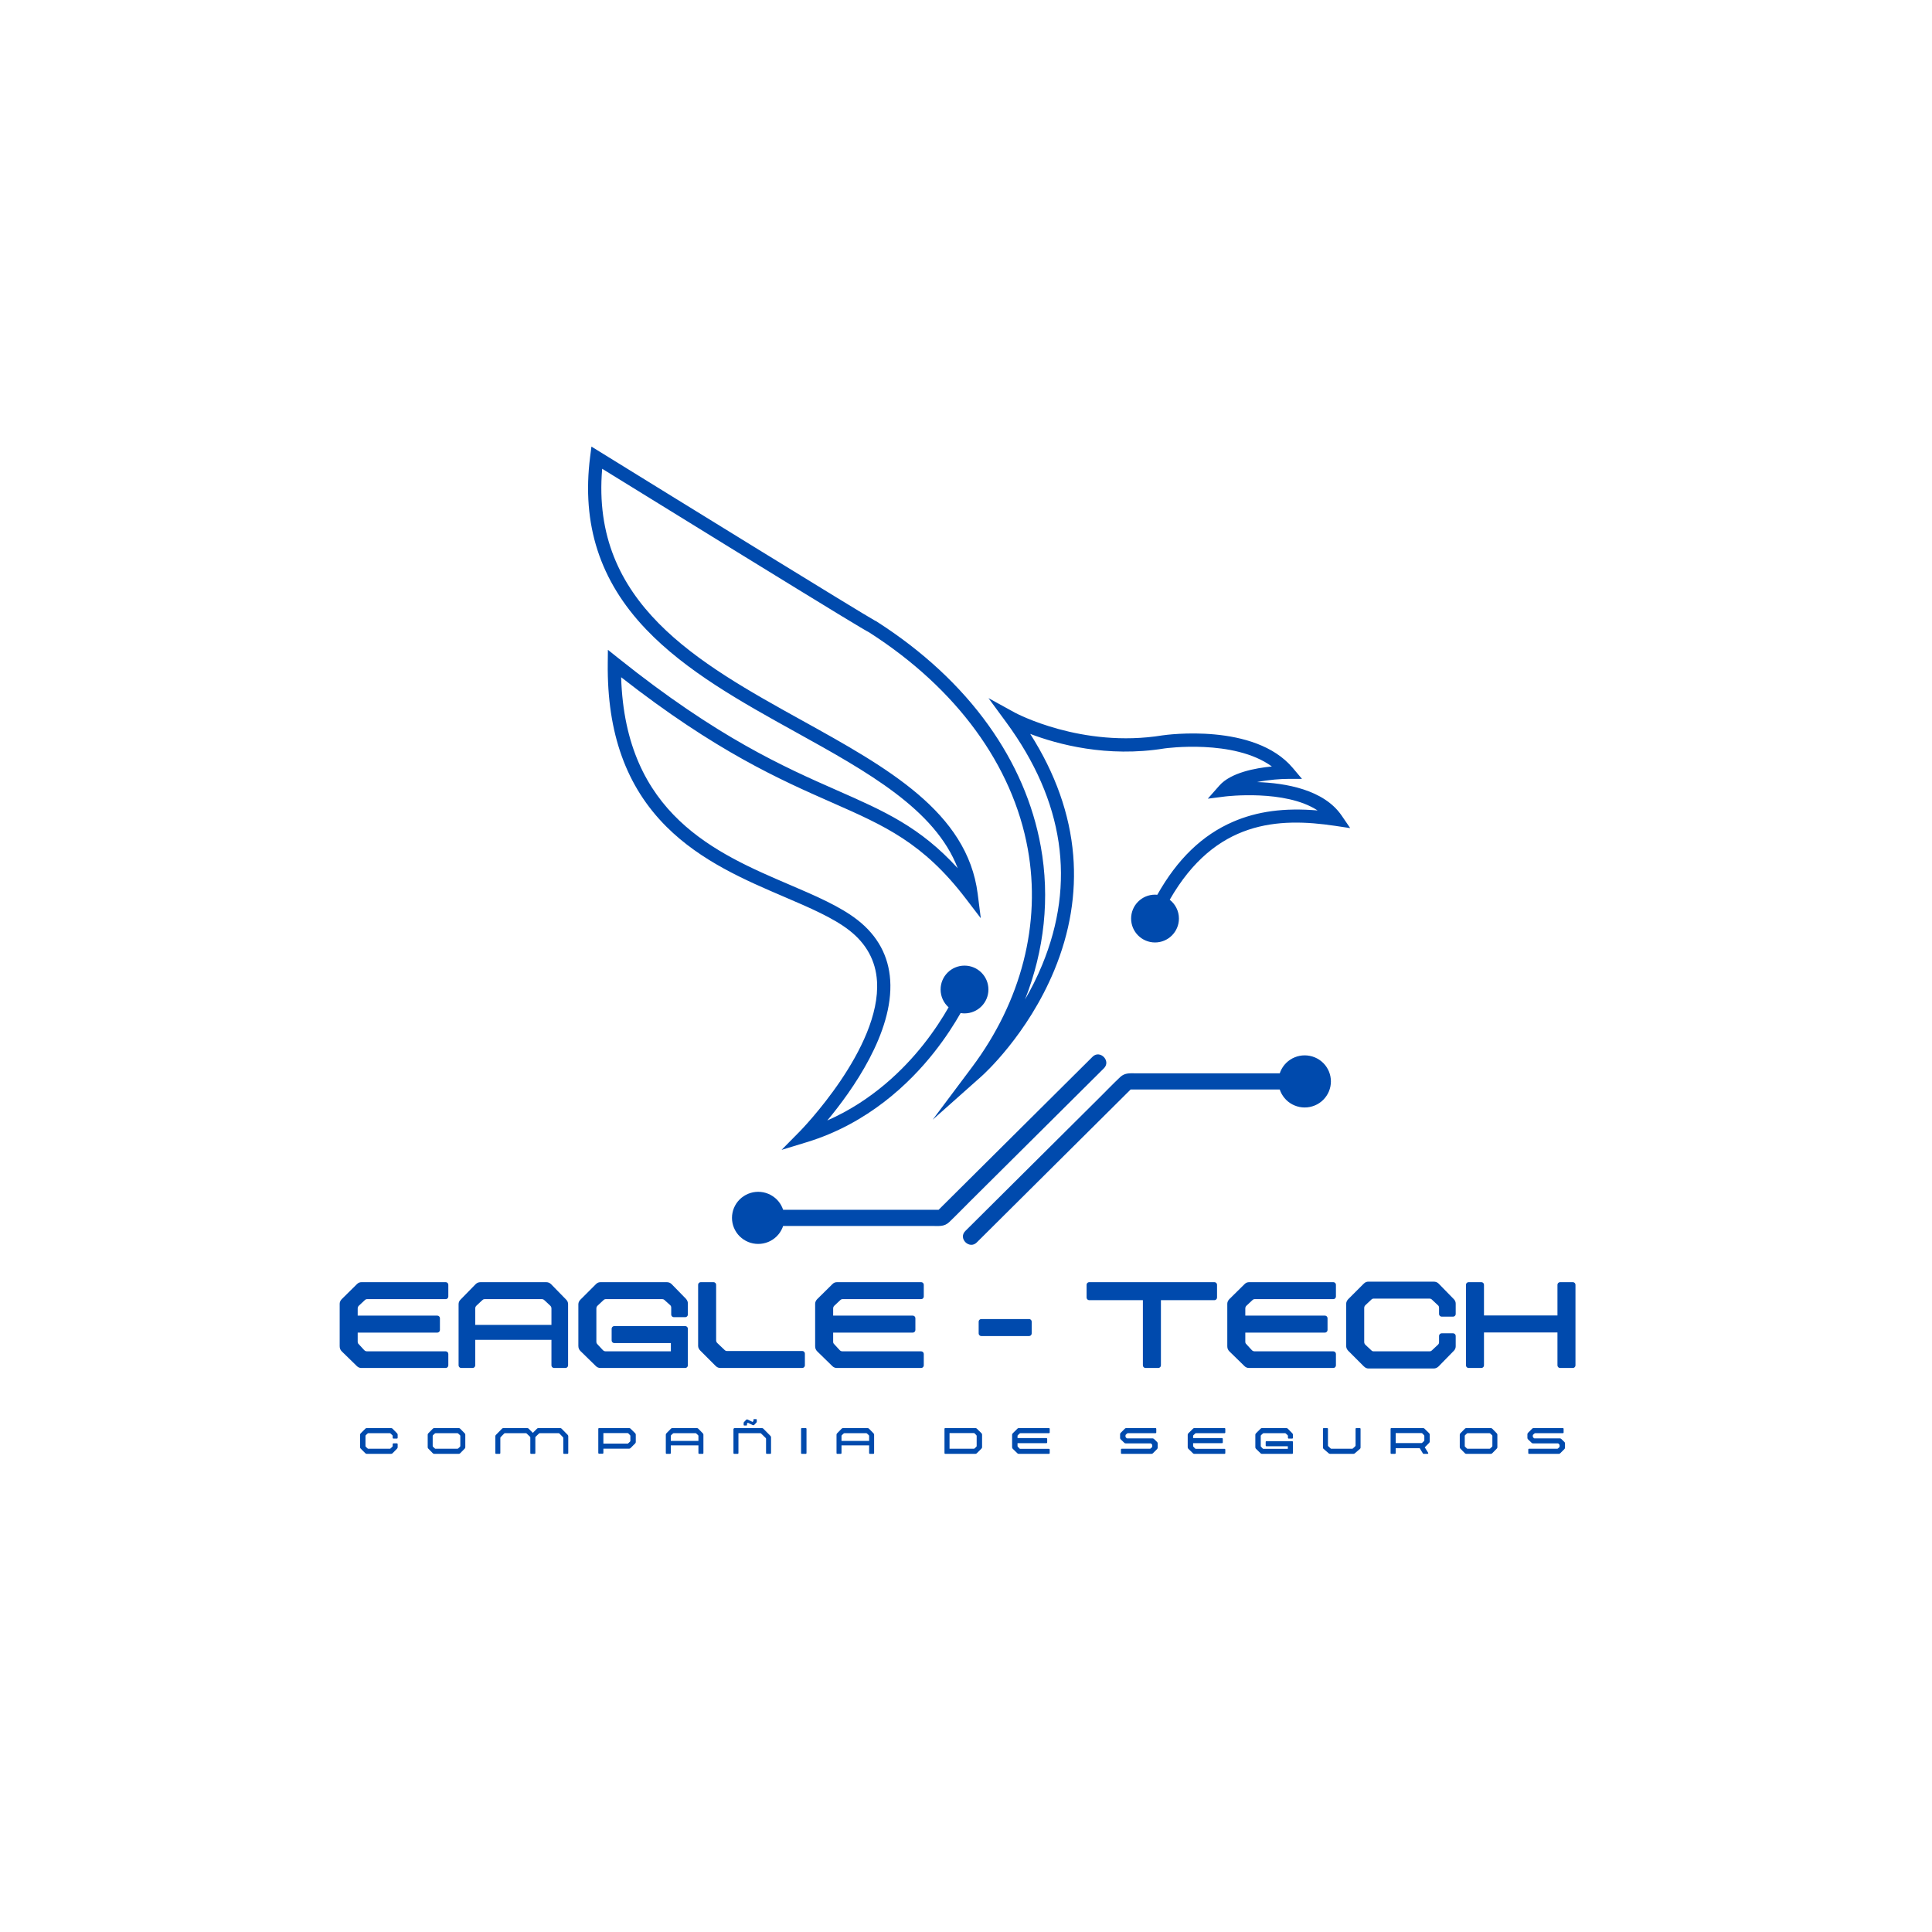 <svg xmlns="http://www.w3.org/2000/svg" xmlns:xlink="http://www.w3.org/1999/xlink" width="500" zoomAndPan="magnify" viewBox="0 0 375 375" height="500" preserveAspectRatio="xMidYMid meet" version="1.0"><defs><g/><clipPath id="6d79fda26b"><path d="M 114 86.684 L 262.102 86.684 L 262.102 223.184 L 114 223.184 Z M 114 86.684 " clip-rule="nonzero"/></clipPath><clipPath id="20bc128d11"><path d="M 248 204 L 258.328 204 L 258.328 215 L 248 215 Z M 248 204 " clip-rule="nonzero"/></clipPath><clipPath id="ca0d27a78f"><path d="M 142.078 231 L 153 231 L 153 242 L 142.078 242 Z M 142.078 231 " clip-rule="nonzero"/></clipPath></defs><g clip-path="url(#6d79fda26b)"><path fill="#004aad" d="M 260.414 158.305 C 256.941 153.227 249.473 151.977 243.992 151.801 C 246.316 151.328 248.711 151.184 249.957 151.184 L 252.715 151.18 L 250.941 149.074 C 243.52 140.254 226.391 142.625 225.641 142.734 C 209.93 145.289 197.09 138.379 196.961 138.309 L 191.863 135.504 L 195.305 140.195 C 206.527 155.48 208.875 171.328 202.281 187.301 C 201.281 189.723 200.141 191.965 198.957 194 C 202.727 184.406 203.812 174.238 202.016 164.305 C 200.516 156 197.094 148.074 191.848 140.75 C 186.398 133.141 179.113 126.379 170.195 120.66 L 169.969 120.516 L 169.898 120.504 C 167.098 118.961 130.586 96.441 116.496 87.73 L 114.797 86.684 L 114.543 88.664 C 112.875 101.777 116.418 112.727 125.379 122.129 C 133.191 130.324 144.02 136.32 154.488 142.121 C 168.34 149.793 181.52 157.098 185.891 168.52 C 178.594 160.512 171.641 157.445 162.508 153.422 C 152.199 148.875 139.371 143.223 120.055 127.777 L 117.992 126.129 L 117.965 128.766 C 117.82 142.305 121.551 152.68 129.371 160.477 C 136.098 167.176 144.676 170.848 152.25 174.09 C 157.129 176.18 161.738 178.152 164.859 180.59 C 168.164 183.168 169.969 186.48 170.223 190.426 C 171.062 203.414 155.422 219.422 155.262 219.582 L 151.703 223.188 L 156.551 221.711 C 168.5 218.078 176.613 210.211 181.316 204.25 C 183.562 201.406 185.254 198.742 186.453 196.633 C 186.699 196.676 186.949 196.699 187.211 196.699 C 189.773 196.699 191.852 194.625 191.852 192.062 C 191.852 189.5 189.773 187.426 187.211 187.426 C 184.648 187.426 182.57 189.5 182.57 192.062 C 182.57 193.438 183.172 194.668 184.121 195.52 C 182.969 197.531 181.359 200.059 179.25 202.723 C 175.441 207.535 169.293 213.656 160.578 217.484 C 165.41 211.684 173.441 200.418 172.789 190.266 C 172.484 185.551 170.352 181.617 166.441 178.562 C 163.059 175.922 158.297 173.883 153.262 171.727 C 139.008 165.625 121.375 158.082 120.562 131.449 C 138.969 145.852 151.406 151.332 161.473 155.77 C 171.75 160.297 179.172 163.57 187.473 174.434 L 190.371 178.223 L 189.77 173.492 C 187.754 157.609 172.203 148.996 155.734 139.871 C 135.523 128.676 114.641 117.105 116.883 90.988 C 120.918 93.48 131.379 99.941 141.777 106.34 C 162.961 119.379 167.605 122.18 168.812 122.809 L 168.809 122.816 C 185.656 133.629 196.555 148.523 199.488 164.758 C 202.113 179.262 198.266 194.32 188.652 207.156 L 181.031 217.336 L 190.535 208.883 C 190.895 208.562 199.43 200.887 204.621 188.367 C 207.684 180.984 208.926 173.457 208.309 166 C 207.648 158.016 204.844 150.109 199.965 142.449 C 205.223 144.453 214.848 147.09 226.031 145.27 C 226.184 145.246 239.512 143.398 246.871 148.773 C 243.672 149.078 238.914 149.953 236.688 152.469 L 234.434 155.023 L 237.812 154.594 C 237.949 154.578 249.473 153.18 255.746 157.309 C 249.309 156.758 244.023 157.473 239.332 159.504 C 233.371 162.082 228.535 166.738 224.633 173.676 C 224.484 173.664 224.336 173.652 224.188 173.652 C 221.625 173.652 219.547 175.73 219.547 178.293 C 219.547 180.852 221.625 182.93 224.188 182.93 C 226.75 182.93 228.828 180.852 228.828 178.293 C 228.828 176.809 228.129 175.492 227.043 174.641 C 235.879 159.211 248.148 158.652 259.164 160.297 L 262.074 160.734 Z M 260.414 158.305 " fill-opacity="1" fill-rule="nonzero"/></g><g clip-path="url(#20bc128d11)"><path fill="#004aad" d="M 258.328 209.902 C 258.328 210.234 258.293 210.562 258.23 210.891 C 258.164 211.215 258.066 211.531 257.941 211.836 C 257.812 212.145 257.656 212.438 257.469 212.711 C 257.285 212.988 257.074 213.242 256.836 213.48 C 256.602 213.715 256.344 213.922 256.066 214.109 C 255.789 214.293 255.496 214.449 255.188 214.574 C 254.879 214.703 254.559 214.797 254.23 214.863 C 253.902 214.93 253.574 214.961 253.238 214.961 C 252.906 214.961 252.574 214.93 252.246 214.863 C 251.918 214.797 251.602 214.703 251.293 214.574 C 250.98 214.449 250.688 214.293 250.41 214.109 C 250.133 213.922 249.875 213.715 249.641 213.48 C 249.402 213.242 249.191 212.988 249.008 212.711 C 248.82 212.438 248.664 212.145 248.535 211.836 C 248.41 211.531 248.312 211.215 248.246 210.891 C 248.184 210.562 248.148 210.234 248.148 209.902 C 248.148 209.57 248.184 209.242 248.246 208.914 C 248.312 208.59 248.41 208.273 248.535 207.965 C 248.664 207.66 248.82 207.367 249.008 207.09 C 249.191 206.816 249.402 206.559 249.641 206.324 C 249.875 206.09 250.133 205.879 250.41 205.695 C 250.688 205.512 250.98 205.355 251.293 205.23 C 251.602 205.102 251.918 205.004 252.246 204.941 C 252.574 204.875 252.906 204.844 253.238 204.844 C 253.574 204.844 253.902 204.875 254.23 204.941 C 254.559 205.004 254.879 205.102 255.188 205.23 C 255.496 205.355 255.789 205.512 256.066 205.695 C 256.344 205.879 256.602 206.09 256.836 206.324 C 257.074 206.559 257.285 206.816 257.469 207.09 C 257.656 207.367 257.812 207.66 257.941 207.965 C 258.066 208.273 258.164 208.59 258.23 208.914 C 258.293 209.242 258.328 209.57 258.328 209.902 Z M 258.328 209.902 " fill-opacity="1" fill-rule="nonzero"/></g><g clip-path="url(#ca0d27a78f)"><path fill="#004aad" d="M 152.254 236.387 C 152.254 236.719 152.223 237.051 152.156 237.375 C 152.09 237.699 151.996 238.016 151.867 238.324 C 151.738 238.629 151.582 238.922 151.398 239.199 C 151.211 239.477 151 239.73 150.766 239.965 C 150.527 240.199 150.27 240.41 149.992 240.594 C 149.715 240.777 149.422 240.934 149.113 241.062 C 148.805 241.188 148.488 241.285 148.16 241.348 C 147.832 241.414 147.5 241.445 147.164 241.445 C 146.832 241.445 146.5 241.414 146.172 241.348 C 145.844 241.285 145.527 241.188 145.219 241.062 C 144.91 240.934 144.617 240.777 144.34 240.594 C 144.062 240.41 143.805 240.199 143.566 239.965 C 143.332 239.73 143.121 239.477 142.934 239.199 C 142.75 238.922 142.594 238.629 142.465 238.324 C 142.336 238.016 142.238 237.699 142.176 237.375 C 142.109 237.051 142.078 236.719 142.078 236.387 C 142.078 236.055 142.109 235.727 142.176 235.402 C 142.238 235.074 142.336 234.758 142.465 234.453 C 142.594 234.145 142.75 233.855 142.934 233.578 C 143.121 233.301 143.332 233.047 143.566 232.812 C 143.805 232.578 144.062 232.367 144.34 232.184 C 144.617 231.996 144.91 231.844 145.219 231.715 C 145.527 231.586 145.844 231.492 146.172 231.426 C 146.5 231.363 146.832 231.328 147.164 231.328 C 147.5 231.328 147.832 231.363 148.16 231.426 C 148.488 231.492 148.805 231.586 149.113 231.715 C 149.422 231.844 149.715 231.996 149.992 232.184 C 150.27 232.367 150.527 232.578 150.766 232.812 C 151 233.047 151.211 233.301 151.398 233.578 C 151.582 233.855 151.738 234.145 151.867 234.453 C 151.996 234.758 152.09 235.074 152.156 235.402 C 152.223 235.727 152.254 236.055 152.254 236.387 Z M 152.254 236.387 " fill-opacity="1" fill-rule="nonzero"/></g><path fill="#004aad" d="M 212.055 205.125 C 203.203 213.922 194.355 222.723 185.504 231.52 C 184.242 232.773 182.977 234.031 181.711 235.289 C 182.09 235.133 182.473 234.973 182.82 234.816 C 172.418 234.816 162.02 234.816 151.621 234.816 C 150.137 234.816 148.652 234.816 147.199 234.816 C 145.176 234.816 145.176 237.961 147.199 237.961 C 158.48 237.961 169.766 237.961 181.047 237.961 C 182.25 237.961 183.262 238.117 184.211 237.238 C 185.566 235.949 186.863 234.598 188.191 233.277 C 193.219 228.281 198.273 223.254 203.301 218.258 C 206.965 214.613 210.633 210.969 214.266 207.355 C 215.723 205.91 213.477 203.68 212.055 205.125 Z M 212.055 205.125 " fill-opacity="1" fill-rule="nonzero"/><path fill="#004aad" d="M 189.582 241.164 C 198.434 232.367 207.281 223.57 216.133 214.773 C 217.395 213.516 218.66 212.258 219.926 211 C 219.547 211.16 219.168 211.316 218.82 211.473 C 229.219 211.473 239.617 211.473 250.016 211.473 C 251.5 211.473 252.984 211.473 254.441 211.473 C 256.461 211.473 256.461 208.332 254.441 208.332 C 243.156 208.332 231.871 208.332 220.59 208.332 C 219.387 208.332 218.375 208.176 217.43 209.055 C 216.07 210.344 214.773 211.691 213.445 213.012 C 208.422 218.008 203.363 223.035 198.336 228.031 C 194.672 231.676 191.004 235.32 187.371 238.934 C 185.914 240.379 188.16 242.578 189.582 241.164 Z M 189.582 241.164 " fill-opacity="1" fill-rule="nonzero"/><g fill="#004aad" fill-opacity="1"><g transform="translate(64.932, 265.523)"><g><path d="M 4.73 -12.094 L 5.797 -13.094 C 5.996 -13.293 6.129 -13.359 6.297 -13.359 L 21.59 -13.359 C 21.855 -13.359 22.086 -13.594 22.086 -13.859 L 22.086 -16.156 C 22.086 -16.426 21.855 -16.656 21.59 -16.656 L 5.297 -16.656 C 4.898 -16.656 4.629 -16.559 4.332 -16.258 L 1.398 -13.359 C 1.199 -13.16 1 -12.828 1 -12.492 L 1 -4.23 C 1 -3.797 1.133 -3.5 1.398 -3.23 L 4.332 -0.367 C 4.562 -0.133 4.863 0 5.195 0 L 21.59 0 C 21.855 0 22.086 -0.234 22.086 -0.5 L 22.086 -2.73 C 22.086 -3 21.855 -3.23 21.59 -3.23 L 6.328 -3.23 C 6.098 -3.23 5.93 -3.297 5.762 -3.465 L 4.598 -4.73 C 4.531 -4.832 4.496 -4.93 4.496 -5.062 L 4.496 -6.863 L 19.957 -6.863 C 20.223 -6.863 20.457 -7.098 20.457 -7.363 L 20.457 -9.66 C 20.457 -9.93 20.223 -10.16 19.957 -10.16 L 4.496 -10.16 L 4.496 -11.527 C 4.496 -11.762 4.562 -11.926 4.73 -12.094 Z M 4.73 -12.094 "/></g></g></g><g fill="#004aad" fill-opacity="1"><g transform="translate(88.012, 265.523)"><g><path d="M 21.887 -13.258 L 18.957 -16.258 C 18.691 -16.523 18.391 -16.656 17.957 -16.656 L 5.297 -16.656 C 4.863 -16.656 4.562 -16.523 4.297 -16.258 L 1.367 -13.258 C 1.133 -13.027 1 -12.727 1 -12.395 L 1 -0.5 C 1 -0.234 1.234 0 1.5 0 L 3.73 0 C 3.996 0 4.23 -0.234 4.23 -0.5 L 4.23 -5.465 L 19.023 -5.465 L 19.023 -0.5 C 19.023 -0.234 19.258 0 19.523 0 L 21.754 0 C 22.02 0 22.254 -0.234 22.254 -0.5 L 22.254 -12.395 C 22.254 -12.727 22.121 -13.027 21.887 -13.258 Z M 4.23 -8.363 L 4.23 -11.527 C 4.23 -11.762 4.297 -11.926 4.465 -12.094 L 5.531 -13.094 L 5.73 -13.258 C 5.797 -13.324 5.898 -13.359 6.062 -13.359 L 17.191 -13.359 C 17.324 -13.359 17.422 -13.324 17.523 -13.258 L 17.723 -13.094 L 18.789 -12.094 C 18.957 -11.926 19.023 -11.762 19.023 -11.527 L 19.023 -8.363 Z M 4.23 -8.363 "/></g></g></g><g fill="#004aad" fill-opacity="1"><g transform="translate(111.259, 265.523)"><g><path d="M 19.523 -9.859 L 21.754 -9.859 C 22.02 -9.859 22.254 -10.094 22.254 -10.359 L 22.254 -12.559 C 22.254 -12.895 22.086 -13.191 21.887 -13.426 L 19.121 -16.258 C 18.855 -16.523 18.555 -16.656 18.125 -16.656 L 5.363 -16.656 C 4.965 -16.656 4.699 -16.559 4.398 -16.258 L 1.398 -13.258 C 1.199 -13.059 1 -12.727 1 -12.395 L 1 -4.297 C 1 -3.863 1.133 -3.566 1.398 -3.297 L 4.398 -0.367 C 4.629 -0.133 4.93 0 5.266 0 L 21.754 0 C 22.02 0 22.254 -0.234 22.254 -0.5 L 22.254 -7.629 C 22.254 -7.895 22.02 -8.129 21.754 -8.129 L 7.961 -8.129 C 7.695 -8.129 7.461 -7.895 7.461 -7.629 L 7.461 -5.332 C 7.461 -5.062 7.695 -4.832 7.961 -4.832 L 18.957 -4.832 L 18.957 -3.23 L 6.328 -3.23 C 6.098 -3.23 5.93 -3.297 5.762 -3.465 L 4.766 -4.531 L 4.598 -4.73 C 4.531 -4.832 4.496 -4.93 4.496 -5.062 L 4.496 -11.527 C 4.496 -11.762 4.562 -11.926 4.73 -12.094 L 5.797 -13.094 C 5.996 -13.293 6.129 -13.359 6.297 -13.359 L 17.289 -13.359 C 17.523 -13.359 17.656 -13.258 17.824 -13.094 L 18.789 -12.227 C 18.988 -12.059 19.023 -11.895 19.023 -11.66 L 19.023 -10.359 C 19.023 -10.094 19.258 -9.859 19.523 -9.859 Z M 19.523 -9.859 "/></g></g></g><g fill="#004aad" fill-opacity="1"><g transform="translate(134.505, 265.523)"><g><path d="M 1 -16.156 L 1 -4.266 C 1 -3.93 1.199 -3.598 1.398 -3.398 L 4.398 -0.398 C 4.699 -0.102 4.965 0 5.363 0 L 21.223 0 C 21.488 0 21.723 -0.234 21.723 -0.5 L 21.723 -2.797 C 21.723 -3.066 21.488 -3.297 21.223 -3.297 L 6.562 -3.297 C 6.395 -3.297 6.262 -3.363 6.062 -3.566 L 4.73 -4.832 C 4.562 -4.996 4.496 -5.164 4.496 -5.398 L 4.496 -16.156 C 4.496 -16.426 4.266 -16.656 3.996 -16.656 L 1.5 -16.656 C 1.234 -16.656 1 -16.426 1 -16.156 Z M 1 -16.156 "/></g></g></g><g fill="#004aad" fill-opacity="1"><g transform="translate(157.219, 265.523)"><g><path d="M 4.73 -12.094 L 5.797 -13.094 C 5.996 -13.293 6.129 -13.359 6.297 -13.359 L 21.59 -13.359 C 21.855 -13.359 22.086 -13.594 22.086 -13.859 L 22.086 -16.156 C 22.086 -16.426 21.855 -16.656 21.59 -16.656 L 5.297 -16.656 C 4.898 -16.656 4.629 -16.559 4.332 -16.258 L 1.398 -13.359 C 1.199 -13.16 1 -12.828 1 -12.492 L 1 -4.23 C 1 -3.797 1.133 -3.5 1.398 -3.23 L 4.332 -0.367 C 4.562 -0.133 4.863 0 5.195 0 L 21.59 0 C 21.855 0 22.086 -0.234 22.086 -0.5 L 22.086 -2.73 C 22.086 -3 21.855 -3.23 21.59 -3.23 L 6.328 -3.23 C 6.098 -3.23 5.93 -3.297 5.762 -3.465 L 4.598 -4.73 C 4.531 -4.832 4.496 -4.93 4.496 -5.062 L 4.496 -6.863 L 19.957 -6.863 C 20.223 -6.863 20.457 -7.098 20.457 -7.363 L 20.457 -9.66 C 20.457 -9.93 20.223 -10.16 19.957 -10.16 L 4.496 -10.16 L 4.496 -11.527 C 4.496 -11.762 4.562 -11.926 4.73 -12.094 Z M 4.73 -12.094 "/></g></g></g><g fill="#004aad" fill-opacity="1"><g transform="translate(180.299, 265.523)"><g/></g></g><g fill="#004aad" fill-opacity="1"><g transform="translate(188.958, 265.523)"><g><path d="M 1 -8.996 L 1 -6.695 C 1 -6.43 1.234 -6.195 1.5 -6.195 L 10.793 -6.195 C 11.062 -6.195 11.293 -6.43 11.293 -6.695 L 11.293 -8.996 C 11.293 -9.262 11.062 -9.496 10.793 -9.496 L 1.5 -9.496 C 1.234 -9.496 1 -9.262 1 -8.996 Z M 1 -8.996 "/></g></g></g><g fill="#004aad" fill-opacity="1"><g transform="translate(201.248, 265.523)"><g/></g></g><g fill="#004aad" fill-opacity="1"><g transform="translate(209.907, 265.523)"><g><path d="M 25.82 -16.656 L 1.5 -16.656 C 1.234 -16.656 1 -16.426 1 -16.156 L 1 -13.66 C 1 -13.395 1.234 -13.16 1.5 -13.16 L 11.926 -13.16 L 11.926 -0.5 C 11.926 -0.234 12.16 0 12.426 0 L 14.926 0 C 15.191 0 15.426 -0.234 15.426 -0.5 L 15.426 -13.16 L 25.82 -13.16 C 26.086 -13.16 26.32 -13.395 26.32 -13.66 L 26.32 -16.156 C 26.32 -16.426 26.086 -16.656 25.82 -16.656 Z M 25.82 -16.656 "/></g></g></g><g fill="#004aad" fill-opacity="1"><g transform="translate(237.217, 265.523)"><g><path d="M 4.73 -12.094 L 5.797 -13.094 C 5.996 -13.293 6.129 -13.359 6.297 -13.359 L 21.59 -13.359 C 21.855 -13.359 22.086 -13.594 22.086 -13.859 L 22.086 -16.156 C 22.086 -16.426 21.855 -16.656 21.59 -16.656 L 5.297 -16.656 C 4.898 -16.656 4.629 -16.559 4.332 -16.258 L 1.398 -13.359 C 1.199 -13.16 1 -12.828 1 -12.492 L 1 -4.23 C 1 -3.797 1.133 -3.5 1.398 -3.23 L 4.332 -0.367 C 4.562 -0.133 4.863 0 5.195 0 L 21.59 0 C 21.855 0 22.086 -0.234 22.086 -0.5 L 22.086 -2.73 C 22.086 -3 21.855 -3.23 21.59 -3.23 L 6.328 -3.23 C 6.098 -3.23 5.93 -3.297 5.762 -3.465 L 4.598 -4.73 C 4.531 -4.832 4.496 -4.93 4.496 -5.062 L 4.496 -6.863 L 19.957 -6.863 C 20.223 -6.863 20.457 -7.098 20.457 -7.363 L 20.457 -9.66 C 20.457 -9.93 20.223 -10.16 19.957 -10.16 L 4.496 -10.16 L 4.496 -11.527 C 4.496 -11.762 4.562 -11.926 4.73 -12.094 Z M 4.73 -12.094 "/></g></g></g><g fill="#004aad" fill-opacity="1"><g transform="translate(260.297, 265.523)"><g><path d="M 19.523 -9.961 L 21.754 -9.961 C 22.02 -9.961 22.254 -10.195 22.254 -10.461 L 22.254 -12.492 C 22.254 -12.828 22.121 -13.125 21.887 -13.359 L 18.957 -16.359 C 18.691 -16.625 18.391 -16.758 17.957 -16.758 L 5.363 -16.758 C 4.965 -16.758 4.699 -16.656 4.398 -16.359 L 1.398 -13.359 C 1.199 -13.16 1 -12.828 1 -12.492 L 1 -4.199 C 1 -3.863 1.199 -3.531 1.398 -3.332 L 4.398 -0.332 C 4.699 -0.035 4.965 0.102 5.363 0.102 L 17.957 0.102 C 18.391 0.102 18.691 -0.066 18.957 -0.332 L 21.887 -3.332 C 22.121 -3.566 22.254 -3.863 22.254 -4.199 L 22.254 -6.23 C 22.254 -6.496 22.02 -6.73 21.754 -6.73 L 19.523 -6.73 C 19.258 -6.73 19.023 -6.496 19.023 -6.23 L 19.023 -5.062 C 19.023 -4.832 18.988 -4.664 18.789 -4.496 L 17.723 -3.5 C 17.559 -3.332 17.422 -3.23 17.191 -3.23 L 6.297 -3.23 C 6.129 -3.23 5.996 -3.297 5.797 -3.5 L 4.73 -4.496 C 4.562 -4.664 4.496 -4.832 4.496 -5.062 L 4.496 -11.625 C 4.496 -11.859 4.562 -12.027 4.73 -12.191 L 5.797 -13.191 C 5.996 -13.395 6.129 -13.461 6.297 -13.461 L 17.191 -13.461 C 17.422 -13.461 17.559 -13.359 17.723 -13.191 L 18.789 -12.191 C 18.988 -12.027 19.023 -11.859 19.023 -11.625 L 19.023 -10.461 C 19.023 -10.195 19.258 -9.961 19.523 -9.961 Z M 19.523 -9.961 "/></g></g></g><g fill="#004aad" fill-opacity="1"><g transform="translate(283.544, 265.523)"><g><path d="M 21.754 -16.656 L 19.258 -16.656 C 18.988 -16.656 18.758 -16.426 18.758 -16.156 L 18.758 -10.195 L 4.496 -10.195 L 4.496 -16.156 C 4.496 -16.426 4.266 -16.656 3.996 -16.656 L 1.5 -16.656 C 1.234 -16.656 1 -16.426 1 -16.156 L 1 -0.5 C 1 -0.234 1.234 0 1.5 0 L 3.996 0 C 4.266 0 4.496 -0.234 4.496 -0.5 L 4.496 -6.895 L 18.758 -6.895 L 18.758 -0.5 C 18.758 -0.234 18.988 0 19.258 0 L 21.754 0 C 22.02 0 22.254 -0.234 22.254 -0.5 L 22.254 -16.156 C 22.254 -16.426 22.02 -16.656 21.754 -16.656 Z M 21.754 -16.656 "/></g></g></g><g fill="#004aad" fill-opacity="1"><g transform="translate(69.589, 282.191)"><g><path d="M 6.777 -2.961 L 7.449 -2.961 C 7.527 -2.961 7.598 -3.027 7.598 -3.109 L 7.598 -3.719 C 7.598 -3.82 7.559 -3.91 7.488 -3.98 L 6.609 -4.879 C 6.527 -4.957 6.438 -5 6.309 -5 L 1.609 -5 C 1.488 -5 1.41 -4.969 1.32 -4.879 L 0.418 -3.98 C 0.359 -3.918 0.301 -3.82 0.301 -3.719 L 0.301 -1.281 C 0.301 -1.18 0.359 -1.078 0.418 -1.02 L 1.32 -0.121 C 1.41 -0.031 1.488 0 1.609 0 L 6.309 0 C 6.438 0 6.527 -0.039 6.609 -0.121 L 7.488 -1.02 C 7.559 -1.09 7.598 -1.18 7.598 -1.281 L 7.598 -1.891 C 7.598 -1.969 7.527 -2.039 7.449 -2.039 L 6.777 -2.039 C 6.699 -2.039 6.629 -1.969 6.629 -1.891 L 6.629 -1.539 C 6.629 -1.469 6.617 -1.418 6.559 -1.371 L 6.238 -1.07 C 6.188 -1.02 6.148 -0.988 6.078 -0.988 L 1.891 -0.988 C 1.84 -0.988 1.801 -1.008 1.738 -1.07 L 1.418 -1.371 C 1.371 -1.418 1.352 -1.469 1.352 -1.539 L 1.352 -3.461 C 1.352 -3.527 1.371 -3.578 1.418 -3.629 L 1.738 -3.93 C 1.801 -3.988 1.84 -4.008 1.891 -4.008 L 6.078 -4.008 C 6.148 -4.008 6.188 -3.98 6.238 -3.93 L 6.559 -3.629 C 6.617 -3.578 6.629 -3.527 6.629 -3.461 L 6.629 -3.109 C 6.629 -3.027 6.699 -2.961 6.777 -2.961 Z M 6.777 -2.961 "/></g></g></g><g fill="#004aad" fill-opacity="1"><g transform="translate(82.716, 282.191)"><g><path d="M 0.301 -1.281 C 0.301 -1.18 0.34 -1.09 0.41 -1.02 L 1.289 -0.121 C 1.371 -0.039 1.461 0 1.59 0 L 6.309 0 C 6.438 0 6.527 -0.039 6.609 -0.121 L 7.488 -1.02 C 7.559 -1.09 7.598 -1.18 7.598 -1.281 L 7.598 -3.719 C 7.598 -3.82 7.559 -3.91 7.488 -3.98 L 6.609 -4.879 C 6.527 -4.957 6.438 -5 6.309 -5 L 1.59 -5 C 1.461 -5 1.371 -4.957 1.289 -4.879 L 0.41 -3.98 C 0.34 -3.91 0.301 -3.82 0.301 -3.719 Z M 1.27 -1.539 L 1.27 -3.461 C 1.27 -3.527 1.289 -3.578 1.34 -3.629 L 1.66 -3.93 L 1.719 -3.98 C 1.738 -4 1.77 -4.008 1.82 -4.008 L 6.078 -4.008 C 6.117 -4.008 6.148 -4 6.18 -3.98 L 6.238 -3.93 L 6.559 -3.629 C 6.609 -3.578 6.629 -3.527 6.629 -3.461 L 6.629 -1.539 C 6.629 -1.469 6.609 -1.418 6.559 -1.371 L 6.238 -1.07 L 6.18 -1.02 C 6.148 -1 6.117 -0.988 6.078 -0.988 L 1.82 -0.988 C 1.77 -0.988 1.738 -1 1.719 -1.02 L 1.66 -1.07 L 1.34 -1.371 C 1.289 -1.418 1.27 -1.469 1.27 -1.539 Z M 1.27 -1.539 "/></g></g></g><g fill="#004aad" fill-opacity="1"><g transform="translate(95.843, 282.191)"><g><path d="M 14.348 -3.68 L 13.168 -4.879 C 13.098 -4.957 12.996 -5 12.867 -5 L 8.68 -5 C 8.547 -5 8.449 -4.957 8.379 -4.879 L 7.578 -4.07 L 6.777 -4.879 C 6.707 -4.957 6.609 -5 6.477 -5 L 1.891 -5 C 1.758 -5 1.66 -4.957 1.59 -4.879 L 0.41 -3.68 C 0.34 -3.609 0.301 -3.52 0.301 -3.418 L 0.301 -0.148 C 0.301 -0.07 0.371 0 0.449 0 L 1.121 0 C 1.199 0 1.27 -0.07 1.27 -0.148 L 1.27 -3.078 C 1.27 -3.148 1.289 -3.199 1.34 -3.25 L 2.051 -3.98 C 2.078 -4 2.109 -4.008 2.148 -4.008 L 6.25 -4.008 C 6.289 -4.008 6.32 -4 6.348 -3.98 L 7.027 -3.328 C 7.059 -3.309 7.078 -3.27 7.09 -3.238 L 7.09 -0.148 C 7.09 -0.07 7.16 0 7.238 0 L 7.918 0 C 7.996 0 8.066 -0.07 8.066 -0.148 L 8.066 -3.238 C 8.078 -3.27 8.098 -3.309 8.129 -3.328 L 8.809 -3.98 C 8.836 -4 8.867 -4.008 8.906 -4.008 L 12.605 -4.008 C 12.648 -4.008 12.676 -4 12.707 -3.98 L 13.418 -3.25 C 13.465 -3.199 13.488 -3.148 13.488 -3.078 L 13.488 -0.148 C 13.488 -0.07 13.555 0 13.637 0 L 14.305 0 C 14.387 0 14.457 -0.07 14.457 -0.148 L 14.457 -3.418 C 14.457 -3.52 14.418 -3.609 14.348 -3.68 Z M 14.348 -3.68 "/></g></g></g><g fill="#004aad" fill-opacity="1"><g transform="translate(115.827, 282.191)"><g><path d="M 7.457 -4.008 L 6.559 -4.891 C 6.488 -4.957 6.398 -5 6.297 -5 L 0.449 -5 C 0.371 -5 0.301 -4.93 0.301 -4.848 L 0.301 -0.18 C 0.301 -0.102 0.371 -0.031 0.449 -0.031 L 1.141 -0.031 C 1.219 -0.031 1.289 -0.102 1.289 -0.18 L 1.289 -1 L 6.27 -1 C 6.387 -1 6.469 -1.031 6.559 -1.121 L 7.457 -2.02 C 7.52 -2.078 7.578 -2.18 7.578 -2.281 L 7.578 -3.711 C 7.578 -3.84 7.539 -3.93 7.457 -4.008 Z M 6.527 -2.539 C 6.527 -2.469 6.508 -2.418 6.457 -2.371 L 6.137 -2.07 C 6.078 -2.008 6.039 -1.988 5.988 -1.988 L 1.289 -1.988 L 1.289 -4.027 L 5.977 -4.027 C 6.047 -4.027 6.098 -4.008 6.148 -3.961 L 6.449 -3.641 L 6.5 -3.578 C 6.52 -3.551 6.527 -3.52 6.527 -3.48 Z M 6.527 -2.539 "/></g></g></g><g fill="#004aad" fill-opacity="1"><g transform="translate(128.934, 282.191)"><g><path d="M 7.488 -3.98 L 6.609 -4.879 C 6.527 -4.957 6.438 -5 6.309 -5 L 1.59 -5 C 1.461 -5 1.371 -4.957 1.289 -4.879 L 0.41 -3.98 C 0.34 -3.91 0.301 -3.82 0.301 -3.719 L 0.301 -0.148 C 0.301 -0.07 0.371 0 0.449 0 L 1.121 0 C 1.199 0 1.27 -0.07 1.27 -0.148 L 1.27 -1.641 L 6.629 -1.641 L 6.629 -0.148 C 6.629 -0.07 6.699 0 6.777 0 L 7.449 0 C 7.527 0 7.598 -0.07 7.598 -0.148 L 7.598 -3.719 C 7.598 -3.82 7.559 -3.91 7.488 -3.98 Z M 1.27 -2.508 L 1.27 -3.461 C 1.27 -3.527 1.289 -3.578 1.34 -3.629 L 1.66 -3.93 L 1.719 -3.98 C 1.738 -4 1.77 -4.008 1.82 -4.008 L 6.078 -4.008 C 6.117 -4.008 6.148 -4 6.18 -3.98 L 6.238 -3.93 L 6.559 -3.629 C 6.609 -3.578 6.629 -3.527 6.629 -3.461 L 6.629 -2.508 Z M 1.27 -2.508 "/></g></g></g><g fill="#004aad" fill-opacity="1"><g transform="translate(142.061, 282.191)"><g><path d="M 2.281 -5.609 C 2.281 -5.559 2.32 -5.5 2.379 -5.5 L 2.828 -5.5 C 2.891 -5.5 2.93 -5.559 2.93 -5.609 L 2.93 -5.82 C 2.93 -5.867 2.938 -5.898 2.988 -5.938 L 3.098 -6.039 L 4.051 -5.578 C 4.148 -5.527 4.27 -5.559 4.348 -5.637 L 4.758 -6.07 C 4.809 -6.117 4.828 -6.168 4.828 -6.25 L 4.828 -6.629 C 4.828 -6.68 4.789 -6.738 4.73 -6.738 L 4.277 -6.738 C 4.219 -6.738 4.18 -6.68 4.18 -6.629 L 4.18 -6.418 C 4.18 -6.367 4.168 -6.34 4.117 -6.297 L 4.008 -6.199 L 3.059 -6.66 C 2.961 -6.707 2.84 -6.68 2.758 -6.598 L 2.348 -6.168 C 2.301 -6.117 2.281 -6.07 2.281 -5.988 Z M 0.301 -0.148 C 0.301 -0.07 0.371 0 0.449 0 L 1.121 0 C 1.199 0 1.27 -0.07 1.27 -0.148 L 1.27 -4.008 L 5.527 -4.008 C 5.57 -4.008 5.598 -4 5.629 -3.98 L 6.559 -3.078 C 6.609 -3.027 6.629 -2.98 6.629 -2.91 L 6.629 -0.148 C 6.629 -0.07 6.699 0 6.777 0 L 7.449 0 C 7.527 0 7.598 -0.07 7.598 -0.148 L 7.598 -3.219 C 7.598 -3.32 7.559 -3.398 7.488 -3.48 L 6.109 -4.879 C 6.027 -4.957 5.938 -5 5.809 -5 L 0.551 -5 C 0.41 -5 0.301 -4.891 0.301 -4.75 Z M 0.301 -0.148 "/></g></g></g><g fill="#004aad" fill-opacity="1"><g transform="translate(155.188, 282.191)"><g><path d="M 0.449 0 L 1.199 0 C 1.281 0 1.352 -0.07 1.352 -0.148 L 1.352 -4.848 C 1.352 -4.93 1.281 -5 1.199 -5 L 0.449 -5 C 0.371 -5 0.301 -4.93 0.301 -4.848 L 0.301 -0.148 C 0.301 -0.07 0.371 0 0.449 0 Z M 0.449 0 "/></g></g></g><g fill="#004aad" fill-opacity="1"><g transform="translate(162.067, 282.191)"><g><path d="M 7.488 -3.98 L 6.609 -4.879 C 6.527 -4.957 6.438 -5 6.309 -5 L 1.59 -5 C 1.461 -5 1.371 -4.957 1.289 -4.879 L 0.41 -3.98 C 0.34 -3.91 0.301 -3.82 0.301 -3.719 L 0.301 -0.148 C 0.301 -0.07 0.371 0 0.449 0 L 1.121 0 C 1.199 0 1.27 -0.07 1.27 -0.148 L 1.27 -1.641 L 6.629 -1.641 L 6.629 -0.148 C 6.629 -0.07 6.699 0 6.777 0 L 7.449 0 C 7.527 0 7.598 -0.07 7.598 -0.148 L 7.598 -3.719 C 7.598 -3.82 7.559 -3.91 7.488 -3.98 Z M 1.27 -2.508 L 1.27 -3.461 C 1.27 -3.527 1.289 -3.578 1.34 -3.629 L 1.66 -3.93 L 1.719 -3.98 C 1.738 -4 1.77 -4.008 1.82 -4.008 L 6.078 -4.008 C 6.117 -4.008 6.148 -4 6.18 -3.98 L 6.238 -3.93 L 6.559 -3.629 C 6.609 -3.578 6.629 -3.527 6.629 -3.461 L 6.629 -2.508 Z M 1.27 -2.508 "/></g></g></g><g fill="#004aad" fill-opacity="1"><g transform="translate(175.194, 282.191)"><g/></g></g><g fill="#004aad" fill-opacity="1"><g transform="translate(183.023, 282.191)"><g><path d="M 7.477 -4.008 L 6.578 -4.891 C 6.508 -4.957 6.418 -5 6.32 -5 L 0.449 -5 C 0.371 -5 0.301 -4.93 0.301 -4.848 L 0.301 -0.148 C 0.301 -0.07 0.371 0 0.449 0 L 6.289 0 C 6.41 0 6.488 -0.031 6.578 -0.121 L 7.477 -1.02 C 7.539 -1.078 7.598 -1.18 7.598 -1.281 L 7.598 -3.711 C 7.598 -3.84 7.559 -3.93 7.477 -4.008 Z M 6.547 -1.539 C 6.547 -1.469 6.527 -1.418 6.477 -1.371 L 6.16 -1.07 C 6.098 -1.008 6.059 -0.988 6.008 -0.988 L 1.281 -0.988 L 1.281 -4.027 L 6 -4.027 C 6.07 -4.027 6.117 -4.008 6.168 -3.961 L 6.469 -3.641 L 6.52 -3.578 C 6.539 -3.551 6.547 -3.52 6.547 -3.48 Z M 6.547 -1.539 "/></g></g></g><g fill="#004aad" fill-opacity="1"><g transform="translate(196.15, 282.191)"><g><path d="M 1.418 -3.629 L 1.738 -3.93 C 1.801 -3.988 1.84 -4.008 1.891 -4.008 L 7.449 -4.008 C 7.527 -4.008 7.598 -4.078 7.598 -4.16 L 7.598 -4.848 C 7.598 -4.93 7.527 -5 7.449 -5 L 1.609 -5 C 1.488 -5 1.41 -4.969 1.32 -4.879 L 0.418 -3.98 C 0.359 -3.918 0.301 -3.82 0.301 -3.719 L 0.301 -1.289 C 0.301 -1.16 0.34 -1.07 0.418 -0.988 L 1.32 -0.109 C 1.391 -0.039 1.48 0 1.578 0 L 7.449 0 C 7.527 0 7.598 -0.07 7.598 -0.148 L 7.598 -0.82 C 7.598 -0.898 7.527 -0.969 7.449 -0.969 L 1.898 -0.969 C 1.828 -0.969 1.781 -0.988 1.73 -1.039 L 1.379 -1.418 C 1.359 -1.449 1.352 -1.48 1.352 -1.52 L 1.352 -2.07 L 6.957 -2.07 C 7.039 -2.07 7.109 -2.141 7.109 -2.219 L 7.109 -2.91 C 7.109 -2.988 7.039 -3.059 6.957 -3.059 L 1.352 -3.059 L 1.352 -3.461 C 1.352 -3.527 1.371 -3.578 1.418 -3.629 Z M 1.418 -3.629 "/></g></g></g><g fill="#004aad" fill-opacity="1"><g transform="translate(209.277, 282.191)"><g/></g></g><g fill="#004aad" fill-opacity="1"><g transform="translate(217.106, 282.191)"><g><path d="M 0.301 -3.121 C 0.301 -2.988 0.34 -2.898 0.418 -2.82 L 1.121 -2.141 C 1.191 -2.078 1.281 -2.031 1.379 -2.031 L 6.199 -2.031 C 6.27 -2.031 6.32 -2.008 6.367 -1.961 L 6.52 -1.781 C 6.539 -1.75 6.547 -1.719 6.547 -1.68 L 6.547 -1.441 C 6.547 -1.371 6.527 -1.32 6.477 -1.27 L 6.258 -1.07 C 6.199 -1.02 6.16 -0.988 6.109 -0.988 L 0.621 -0.988 C 0.539 -0.988 0.469 -0.918 0.469 -0.84 L 0.469 -0.148 C 0.469 -0.07 0.539 0 0.621 0 L 6.387 0 C 6.508 0 6.59 -0.031 6.68 -0.121 L 7.477 -0.918 C 7.539 -0.98 7.598 -1.078 7.598 -1.18 L 7.598 -2.008 C 7.598 -2.141 7.559 -2.238 7.477 -2.309 L 6.879 -2.891 C 6.809 -2.949 6.719 -3 6.617 -3 L 1.699 -3 C 1.629 -3 1.578 -3.02 1.531 -3.07 L 1.379 -3.25 C 1.359 -3.277 1.352 -3.309 1.352 -3.348 L 1.352 -3.559 C 1.352 -3.629 1.371 -3.68 1.418 -3.73 L 1.641 -3.93 C 1.699 -3.98 1.738 -4.008 1.789 -4.008 L 7.18 -4.008 C 7.258 -4.008 7.328 -4.078 7.328 -4.16 L 7.328 -4.848 C 7.328 -4.93 7.258 -5 7.18 -5 L 1.508 -5 C 1.391 -5 1.309 -4.969 1.219 -4.879 L 0.418 -4.078 C 0.359 -4.02 0.301 -3.918 0.301 -3.82 Z M 0.301 -3.121 "/></g></g></g><g fill="#004aad" fill-opacity="1"><g transform="translate(230.233, 282.191)"><g><path d="M 1.418 -3.629 L 1.738 -3.93 C 1.801 -3.988 1.84 -4.008 1.891 -4.008 L 7.449 -4.008 C 7.527 -4.008 7.598 -4.078 7.598 -4.16 L 7.598 -4.848 C 7.598 -4.93 7.527 -5 7.449 -5 L 1.609 -5 C 1.488 -5 1.41 -4.969 1.32 -4.879 L 0.418 -3.98 C 0.359 -3.918 0.301 -3.82 0.301 -3.719 L 0.301 -1.289 C 0.301 -1.16 0.34 -1.07 0.418 -0.988 L 1.32 -0.109 C 1.391 -0.039 1.48 0 1.578 0 L 7.449 0 C 7.527 0 7.598 -0.07 7.598 -0.148 L 7.598 -0.82 C 7.598 -0.898 7.527 -0.969 7.449 -0.969 L 1.898 -0.969 C 1.828 -0.969 1.781 -0.988 1.73 -1.039 L 1.379 -1.418 C 1.359 -1.449 1.352 -1.48 1.352 -1.52 L 1.352 -2.07 L 6.957 -2.07 C 7.039 -2.07 7.109 -2.141 7.109 -2.219 L 7.109 -2.91 C 7.109 -2.988 7.039 -3.059 6.957 -3.059 L 1.352 -3.059 L 1.352 -3.461 C 1.352 -3.527 1.371 -3.578 1.418 -3.629 Z M 1.418 -3.629 "/></g></g></g><g fill="#004aad" fill-opacity="1"><g transform="translate(243.359, 282.191)"><g><path d="M 6.777 -2.961 L 7.449 -2.961 C 7.527 -2.961 7.598 -3.027 7.598 -3.109 L 7.598 -3.719 C 7.598 -3.82 7.559 -3.91 7.488 -3.98 L 6.609 -4.879 C 6.527 -4.957 6.438 -5 6.309 -5 L 1.609 -5 C 1.488 -5 1.41 -4.969 1.32 -4.879 L 0.418 -3.98 C 0.359 -3.918 0.301 -3.82 0.301 -3.719 L 0.301 -1.289 C 0.301 -1.16 0.34 -1.07 0.418 -0.988 L 1.32 -0.109 C 1.391 -0.039 1.48 0 1.578 0 L 7.449 0 C 7.527 0 7.598 -0.07 7.598 -0.148 L 7.598 -2.309 C 7.598 -2.391 7.527 -2.461 7.449 -2.461 L 2.461 -2.461 C 2.379 -2.461 2.309 -2.391 2.309 -2.309 L 2.309 -1.621 C 2.309 -1.539 2.379 -1.469 2.461 -1.469 L 6.609 -1.469 L 6.609 -0.969 L 1.898 -0.969 C 1.828 -0.969 1.781 -0.988 1.73 -1.039 L 1.43 -1.359 L 1.379 -1.418 C 1.359 -1.449 1.352 -1.48 1.352 -1.52 L 1.352 -3.461 C 1.352 -3.527 1.371 -3.578 1.418 -3.629 L 1.738 -3.93 C 1.801 -3.988 1.84 -4.008 1.891 -4.008 L 6.078 -4.008 C 6.148 -4.008 6.188 -3.98 6.238 -3.93 L 6.559 -3.629 C 6.617 -3.578 6.629 -3.527 6.629 -3.461 L 6.629 -3.109 C 6.629 -3.027 6.699 -2.961 6.777 -2.961 Z M 6.777 -2.961 "/></g></g></g><g fill="#004aad" fill-opacity="1"><g transform="translate(256.486, 282.191)"><g><path d="M 0.301 -4.848 L 0.301 -1.23 C 0.301 -1.129 0.328 -1.039 0.41 -0.969 L 1.391 -0.121 C 1.48 -0.051 1.559 0 1.691 0 L 6.207 0 C 6.34 0 6.418 -0.051 6.508 -0.121 L 7.488 -0.969 C 7.566 -1.039 7.598 -1.129 7.598 -1.23 L 7.598 -4.848 C 7.598 -4.93 7.527 -5 7.449 -5 L 6.777 -5 C 6.699 -5 6.629 -4.93 6.629 -4.848 L 6.629 -1.641 C 6.629 -1.57 6.609 -1.52 6.559 -1.469 L 6.078 -1.02 C 6.047 -1 6.02 -0.988 5.977 -0.988 L 1.918 -0.988 C 1.871 -0.988 1.84 -1 1.82 -1.02 L 1.34 -1.469 C 1.289 -1.52 1.27 -1.57 1.27 -1.641 L 1.27 -4.848 C 1.27 -4.93 1.199 -5 1.121 -5 L 0.449 -5 C 0.371 -5 0.301 -4.93 0.301 -4.848 Z M 0.301 -4.848 "/></g></g></g><g fill="#004aad" fill-opacity="1"><g transform="translate(269.613, 282.191)"><g><path d="M 7.777 -4.008 L 6.879 -4.891 C 6.809 -4.957 6.719 -5 6.617 -5 L 0.449 -5 C 0.371 -5 0.301 -4.93 0.301 -4.848 L 0.301 -0.148 C 0.301 -0.07 0.371 0 0.449 0 L 1.141 0 C 1.219 0 1.289 -0.07 1.289 -0.148 L 1.289 -1.102 L 5.949 -1.102 L 6.566 -0.09 C 6.609 -0.031 6.66 0 6.719 0 L 7.469 0 C 7.59 0 7.648 -0.109 7.59 -0.211 L 6.93 -1.27 L 7.777 -2.121 C 7.84 -2.18 7.898 -2.281 7.898 -2.379 L 7.898 -3.711 C 7.898 -3.84 7.859 -3.93 7.777 -4.008 Z M 1.289 -4.027 L 6.297 -4.027 C 6.367 -4.027 6.418 -4.008 6.469 -3.961 L 6.77 -3.641 L 6.816 -3.578 C 6.84 -3.551 6.848 -3.52 6.848 -3.48 L 6.848 -2.641 C 6.848 -2.57 6.828 -2.52 6.777 -2.469 L 6.457 -2.168 C 6.398 -2.109 6.359 -2.09 6.309 -2.09 L 1.289 -2.09 Z M 1.289 -4.027 "/></g></g></g><g fill="#004aad" fill-opacity="1"><g transform="translate(283.04, 282.191)"><g><path d="M 0.301 -1.281 C 0.301 -1.18 0.34 -1.09 0.41 -1.02 L 1.289 -0.121 C 1.371 -0.039 1.461 0 1.59 0 L 6.309 0 C 6.438 0 6.527 -0.039 6.609 -0.121 L 7.488 -1.02 C 7.559 -1.09 7.598 -1.18 7.598 -1.281 L 7.598 -3.719 C 7.598 -3.82 7.559 -3.91 7.488 -3.98 L 6.609 -4.879 C 6.527 -4.957 6.438 -5 6.309 -5 L 1.59 -5 C 1.461 -5 1.371 -4.957 1.289 -4.879 L 0.41 -3.98 C 0.34 -3.91 0.301 -3.82 0.301 -3.719 Z M 1.27 -1.539 L 1.27 -3.461 C 1.27 -3.527 1.289 -3.578 1.34 -3.629 L 1.66 -3.93 L 1.719 -3.98 C 1.738 -4 1.77 -4.008 1.82 -4.008 L 6.078 -4.008 C 6.117 -4.008 6.148 -4 6.18 -3.98 L 6.238 -3.93 L 6.559 -3.629 C 6.609 -3.578 6.629 -3.527 6.629 -3.461 L 6.629 -1.539 C 6.629 -1.469 6.609 -1.418 6.559 -1.371 L 6.238 -1.07 L 6.18 -1.02 C 6.148 -1 6.117 -0.988 6.078 -0.988 L 1.82 -0.988 C 1.77 -0.988 1.738 -1 1.719 -1.02 L 1.66 -1.07 L 1.34 -1.371 C 1.289 -1.418 1.27 -1.469 1.27 -1.539 Z M 1.27 -1.539 "/></g></g></g><g fill="#004aad" fill-opacity="1"><g transform="translate(296.167, 282.191)"><g><path d="M 0.301 -3.121 C 0.301 -2.988 0.34 -2.898 0.418 -2.82 L 1.121 -2.141 C 1.191 -2.078 1.281 -2.031 1.379 -2.031 L 6.199 -2.031 C 6.27 -2.031 6.32 -2.008 6.367 -1.961 L 6.52 -1.781 C 6.539 -1.75 6.547 -1.719 6.547 -1.68 L 6.547 -1.441 C 6.547 -1.371 6.527 -1.32 6.477 -1.27 L 6.258 -1.07 C 6.199 -1.02 6.16 -0.988 6.109 -0.988 L 0.621 -0.988 C 0.539 -0.988 0.469 -0.918 0.469 -0.84 L 0.469 -0.148 C 0.469 -0.07 0.539 0 0.621 0 L 6.387 0 C 6.508 0 6.59 -0.031 6.68 -0.121 L 7.477 -0.918 C 7.539 -0.98 7.598 -1.078 7.598 -1.18 L 7.598 -2.008 C 7.598 -2.141 7.559 -2.238 7.477 -2.309 L 6.879 -2.891 C 6.809 -2.949 6.719 -3 6.617 -3 L 1.699 -3 C 1.629 -3 1.578 -3.02 1.531 -3.07 L 1.379 -3.25 C 1.359 -3.277 1.352 -3.309 1.352 -3.348 L 1.352 -3.559 C 1.352 -3.629 1.371 -3.68 1.418 -3.73 L 1.641 -3.93 C 1.699 -3.98 1.738 -4.008 1.789 -4.008 L 7.18 -4.008 C 7.258 -4.008 7.328 -4.078 7.328 -4.16 L 7.328 -4.848 C 7.328 -4.93 7.258 -5 7.18 -5 L 1.508 -5 C 1.391 -5 1.309 -4.969 1.219 -4.879 L 0.418 -4.078 C 0.359 -4.02 0.301 -3.918 0.301 -3.82 Z M 0.301 -3.121 "/></g></g></g></svg>